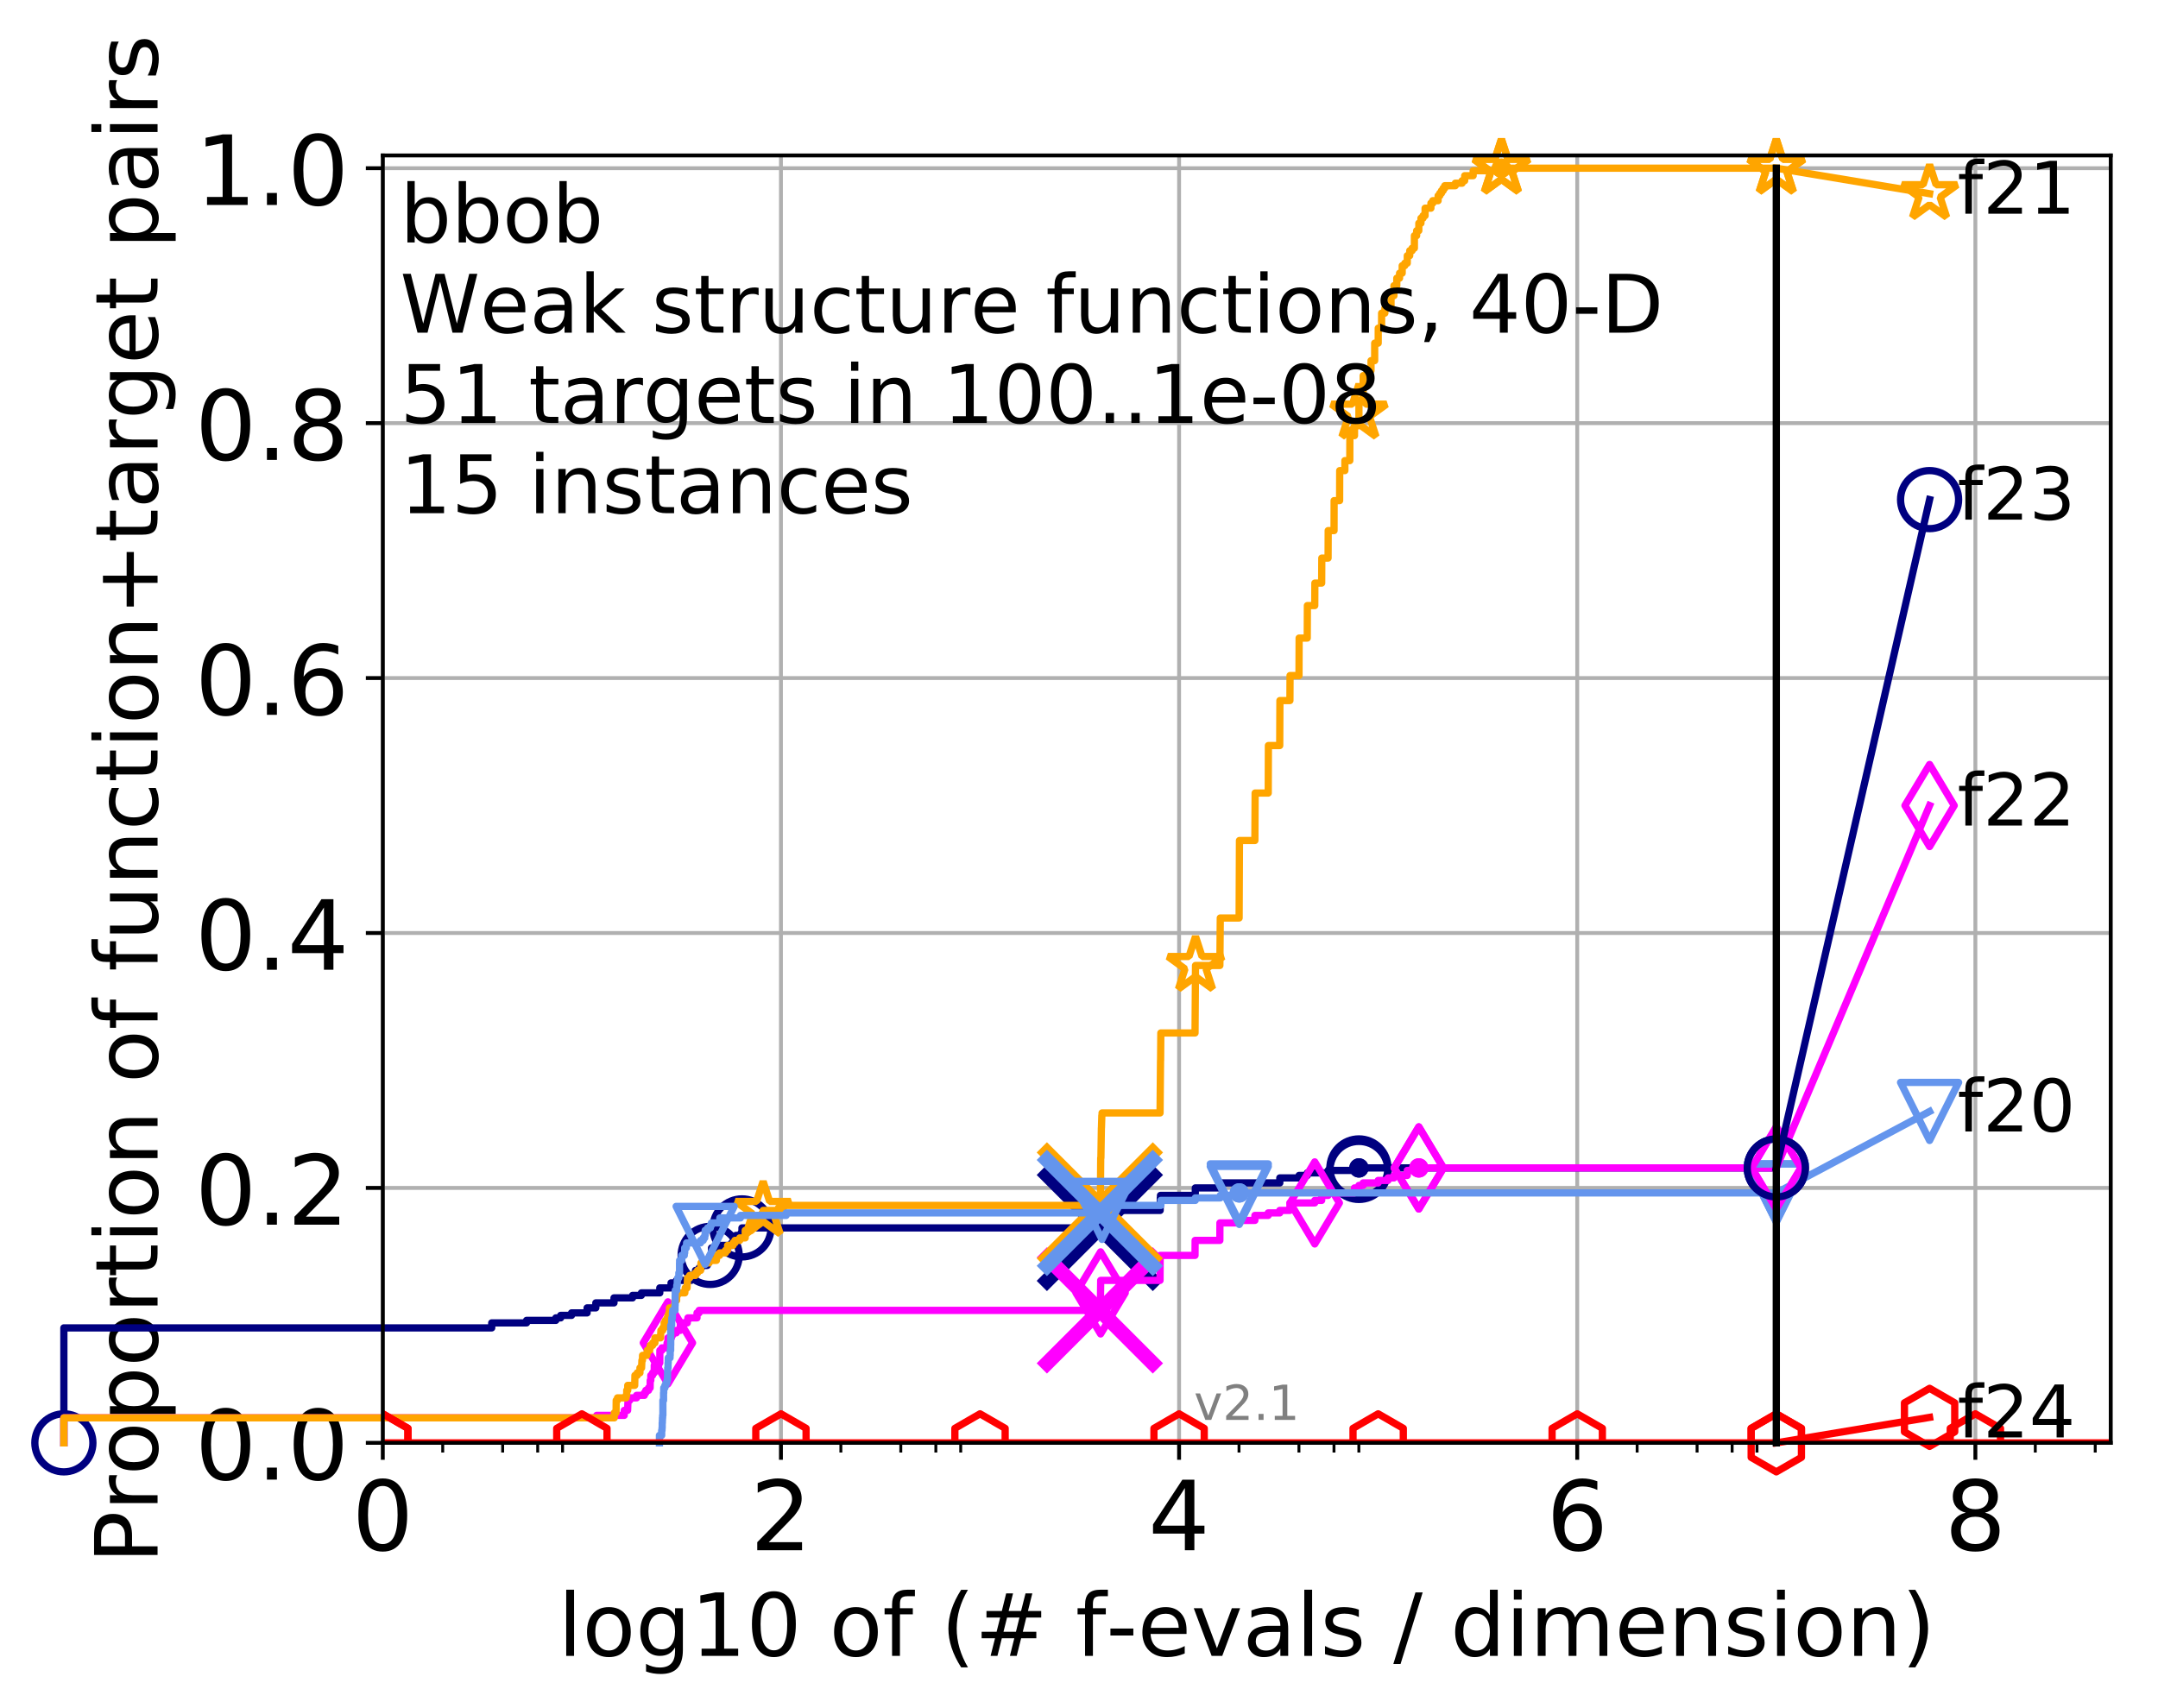 <?xml version="1.0" encoding="utf-8" standalone="no"?>
<!DOCTYPE svg PUBLIC "-//W3C//DTD SVG 1.1//EN"
  "http://www.w3.org/Graphics/SVG/1.1/DTD/svg11.dtd">
<!-- Created with matplotlib (http://matplotlib.org/) -->
<svg height="353pt" version="1.1" viewBox="0 0 446 353" width="446pt" xmlns="http://www.w3.org/2000/svg" xmlns:xlink="http://www.w3.org/1999/xlink">
 <defs>
  <style type="text/css">
*{stroke-linecap:butt;stroke-linejoin:round;}
  </style>
 </defs>
 <g id="figure_1">
  <g id="patch_1">
   <path d="M 0 353.222 
L 446.933 353.222 
L 446.933 0 
L 0 0 
z
" style="fill:#ffffff;"/>
  </g>
  <g id="axes_1">
   <g id="patch_2">
    <path d="M 79.113 298.245 
L 436.233 298.245 
L 436.233 32.133 
L 79.113 32.133 
z
" style="fill:#ffffff;"/>
   </g>
   <g id="matplotlib.axis_1">
    <g id="xtick_1">
     <g id="line2d_1">
      <path clip-path="url(#p2fb1591212)" d="M 79.113 298.245 
L 79.113 32.133 
" style="fill:none;stroke:#b0b0b0;stroke-linecap:square;stroke-width:0.8;"/>
     </g>
     <g id="line2d_2">
      <defs>
       <path d="M 0 0 
L 0 3.5 
" id="mabc89d9b6d" style="stroke:#000000;stroke-width:0.8;"/>
      </defs>
      <g>
       <use style="stroke:#000000;stroke-width:0.8;" x="79.113" xlink:href="#mabc89d9b6d" y="298.245"/>
      </g>
     </g>
     <g id="text_1">
      <!-- 0 -->
      <defs>
       <path d="M 31.781 66.406 
Q 24.172 66.406 20.328 58.906 
Q 16.5 51.422 16.5 36.375 
Q 16.5 21.391 20.328 13.891 
Q 24.172 6.391 31.781 6.391 
Q 39.453 6.391 43.281 13.891 
Q 47.125 21.391 47.125 36.375 
Q 47.125 51.422 43.281 58.906 
Q 39.453 66.406 31.781 66.406 
M 31.781 74.219 
Q 44.047 74.219 50.516 64.516 
Q 56.984 54.828 56.984 36.375 
Q 56.984 17.969 50.516 8.266 
Q 44.047 -1.422 31.781 -1.422 
Q 19.531 -1.422 13.062 8.266 
Q 6.594 17.969 6.594 36.375 
Q 6.594 54.828 13.062 64.516 
Q 19.531 74.219 31.781 74.219 
" id="DejaVuSans-30"/>
      </defs>
      <g transform="translate(72.751 320.442)scale(0.2 -0.2)">
       <use xlink:href="#DejaVuSans-30"/>
      </g>
     </g>
    </g>
    <g id="xtick_2">
     <g id="line2d_3">
      <path clip-path="url(#p2fb1591212)" d="M 161.399 298.245 
L 161.399 32.133 
" style="fill:none;stroke:#b0b0b0;stroke-linecap:square;stroke-width:0.8;"/>
     </g>
     <g id="line2d_4">
      <g>
       <use style="stroke:#000000;stroke-width:0.8;" x="161.399" xlink:href="#mabc89d9b6d" y="298.245"/>
      </g>
     </g>
     <g id="text_2">
      <!-- 2 -->
      <defs>
       <path d="M 19.188 8.297 
L 53.609 8.297 
L 53.609 0 
L 7.328 0 
L 7.328 8.297 
Q 12.938 14.109 22.625 23.891 
Q 32.328 33.688 34.812 36.531 
Q 39.547 41.844 41.422 45.531 
Q 43.312 49.219 43.312 52.781 
Q 43.312 58.594 39.234 62.25 
Q 35.156 65.922 28.609 65.922 
Q 23.969 65.922 18.812 64.312 
Q 13.672 62.703 7.812 59.422 
L 7.812 69.391 
Q 13.766 71.781 18.938 73 
Q 24.125 74.219 28.422 74.219 
Q 39.75 74.219 46.484 68.547 
Q 53.219 62.891 53.219 53.422 
Q 53.219 48.922 51.531 44.891 
Q 49.859 40.875 45.406 35.406 
Q 44.188 33.984 37.641 27.219 
Q 31.109 20.453 19.188 8.297 
" id="DejaVuSans-32"/>
      </defs>
      <g transform="translate(155.037 320.442)scale(0.2 -0.2)">
       <use xlink:href="#DejaVuSans-32"/>
      </g>
     </g>
    </g>
    <g id="xtick_3">
     <g id="line2d_5">
      <path clip-path="url(#p2fb1591212)" d="M 243.685 298.245 
L 243.685 32.133 
" style="fill:none;stroke:#b0b0b0;stroke-linecap:square;stroke-width:0.8;"/>
     </g>
     <g id="line2d_6">
      <g>
       <use style="stroke:#000000;stroke-width:0.8;" x="243.685" xlink:href="#mabc89d9b6d" y="298.245"/>
      </g>
     </g>
     <g id="text_3">
      <!-- 4 -->
      <defs>
       <path d="M 37.797 64.312 
L 12.891 25.391 
L 37.797 25.391 
z
M 35.203 72.906 
L 47.609 72.906 
L 47.609 25.391 
L 58.016 25.391 
L 58.016 17.188 
L 47.609 17.188 
L 47.609 0 
L 37.797 0 
L 37.797 17.188 
L 4.891 17.188 
L 4.891 26.703 
z
" id="DejaVuSans-34"/>
      </defs>
      <g transform="translate(237.322 320.442)scale(0.2 -0.2)">
       <use xlink:href="#DejaVuSans-34"/>
      </g>
     </g>
    </g>
    <g id="xtick_4">
     <g id="line2d_7">
      <path clip-path="url(#p2fb1591212)" d="M 325.97 298.245 
L 325.97 32.133 
" style="fill:none;stroke:#b0b0b0;stroke-linecap:square;stroke-width:0.8;"/>
     </g>
     <g id="line2d_8">
      <g>
       <use style="stroke:#000000;stroke-width:0.8;" x="325.97" xlink:href="#mabc89d9b6d" y="298.245"/>
      </g>
     </g>
     <g id="text_4">
      <!-- 6 -->
      <defs>
       <path d="M 33.016 40.375 
Q 26.375 40.375 22.484 35.828 
Q 18.609 31.297 18.609 23.391 
Q 18.609 15.531 22.484 10.953 
Q 26.375 6.391 33.016 6.391 
Q 39.656 6.391 43.531 10.953 
Q 47.406 15.531 47.406 23.391 
Q 47.406 31.297 43.531 35.828 
Q 39.656 40.375 33.016 40.375 
M 52.594 71.297 
L 52.594 62.312 
Q 48.875 64.062 45.094 64.984 
Q 41.312 65.922 37.594 65.922 
Q 27.828 65.922 22.672 59.328 
Q 17.531 52.734 16.797 39.406 
Q 19.672 43.656 24.016 45.922 
Q 28.375 48.188 33.594 48.188 
Q 44.578 48.188 50.953 41.516 
Q 57.328 34.859 57.328 23.391 
Q 57.328 12.156 50.688 5.359 
Q 44.047 -1.422 33.016 -1.422 
Q 20.359 -1.422 13.672 8.266 
Q 6.984 17.969 6.984 36.375 
Q 6.984 53.656 15.188 63.938 
Q 23.391 74.219 37.203 74.219 
Q 40.922 74.219 44.703 73.484 
Q 48.484 72.75 52.594 71.297 
" id="DejaVuSans-36"/>
      </defs>
      <g transform="translate(319.608 320.442)scale(0.2 -0.2)">
       <use xlink:href="#DejaVuSans-36"/>
      </g>
     </g>
    </g>
    <g id="xtick_5">
     <g id="line2d_9">
      <path clip-path="url(#p2fb1591212)" d="M 408.256 298.245 
L 408.256 32.133 
" style="fill:none;stroke:#b0b0b0;stroke-linecap:square;stroke-width:0.8;"/>
     </g>
     <g id="line2d_10">
      <g>
       <use style="stroke:#000000;stroke-width:0.8;" x="408.256" xlink:href="#mabc89d9b6d" y="298.245"/>
      </g>
     </g>
     <g id="text_5">
      <!-- 8 -->
      <defs>
       <path d="M 31.781 34.625 
Q 24.75 34.625 20.719 30.859 
Q 16.703 27.094 16.703 20.516 
Q 16.703 13.922 20.719 10.156 
Q 24.75 6.391 31.781 6.391 
Q 38.812 6.391 42.859 10.172 
Q 46.922 13.969 46.922 20.516 
Q 46.922 27.094 42.891 30.859 
Q 38.875 34.625 31.781 34.625 
M 21.922 38.812 
Q 15.578 40.375 12.031 44.719 
Q 8.5 49.078 8.5 55.328 
Q 8.5 64.062 14.719 69.141 
Q 20.953 74.219 31.781 74.219 
Q 42.672 74.219 48.875 69.141 
Q 55.078 64.062 55.078 55.328 
Q 55.078 49.078 51.531 44.719 
Q 48 40.375 41.703 38.812 
Q 48.828 37.156 52.797 32.312 
Q 56.781 27.484 56.781 20.516 
Q 56.781 9.906 50.312 4.234 
Q 43.844 -1.422 31.781 -1.422 
Q 19.734 -1.422 13.25 4.234 
Q 6.781 9.906 6.781 20.516 
Q 6.781 27.484 10.781 32.312 
Q 14.797 37.156 21.922 38.812 
M 18.312 54.391 
Q 18.312 48.734 21.844 45.562 
Q 25.391 42.391 31.781 42.391 
Q 38.141 42.391 41.719 45.562 
Q 45.312 48.734 45.312 54.391 
Q 45.312 60.062 41.719 63.234 
Q 38.141 66.406 31.781 66.406 
Q 25.391 66.406 21.844 63.234 
Q 18.312 60.062 18.312 54.391 
" id="DejaVuSans-38"/>
      </defs>
      <g transform="translate(401.894 320.442)scale(0.2 -0.2)">
       <use xlink:href="#DejaVuSans-38"/>
      </g>
     </g>
    </g>
    <g id="xtick_6">
     <g id="line2d_11">
      <defs>
       <path d="M 0 0 
L 0 2 
" id="meec5d24121" style="stroke:#000000;stroke-width:0.6;"/>
      </defs>
      <g>
       <use style="stroke:#000000;stroke-width:0.6;" x="91.499" xlink:href="#meec5d24121" y="298.245"/>
      </g>
     </g>
    </g>
    <g id="xtick_7">
     <g id="line2d_12">
      <g>
       <use style="stroke:#000000;stroke-width:0.6;" x="103.884" xlink:href="#meec5d24121" y="298.245"/>
      </g>
     </g>
    </g>
    <g id="xtick_8">
     <g id="line2d_13">
      <g>
       <use style="stroke:#000000;stroke-width:0.6;" x="111.129" xlink:href="#meec5d24121" y="298.245"/>
      </g>
     </g>
    </g>
    <g id="xtick_9">
     <g id="line2d_14">
      <g>
       <use style="stroke:#000000;stroke-width:0.6;" x="116.269" xlink:href="#meec5d24121" y="298.245"/>
      </g>
     </g>
    </g>
    <g id="xtick_10">
     <g id="line2d_15">
      <g>
       <use style="stroke:#000000;stroke-width:0.6;" x="173.784" xlink:href="#meec5d24121" y="298.245"/>
      </g>
     </g>
    </g>
    <g id="xtick_11">
     <g id="line2d_16">
      <g>
       <use style="stroke:#000000;stroke-width:0.6;" x="186.17" xlink:href="#meec5d24121" y="298.245"/>
      </g>
     </g>
    </g>
    <g id="xtick_12">
     <g id="line2d_17">
      <g>
       <use style="stroke:#000000;stroke-width:0.6;" x="193.414" xlink:href="#meec5d24121" y="298.245"/>
      </g>
     </g>
    </g>
    <g id="xtick_13">
     <g id="line2d_18">
      <g>
       <use style="stroke:#000000;stroke-width:0.6;" x="198.555" xlink:href="#meec5d24121" y="298.245"/>
      </g>
     </g>
    </g>
    <g id="xtick_14">
     <g id="line2d_19">
      <g>
       <use style="stroke:#000000;stroke-width:0.6;" x="256.07" xlink:href="#meec5d24121" y="298.245"/>
      </g>
     </g>
    </g>
    <g id="xtick_15">
     <g id="line2d_20">
      <g>
       <use style="stroke:#000000;stroke-width:0.6;" x="268.455" xlink:href="#meec5d24121" y="298.245"/>
      </g>
     </g>
    </g>
    <g id="xtick_16">
     <g id="line2d_21">
      <g>
       <use style="stroke:#000000;stroke-width:0.6;" x="275.7" xlink:href="#meec5d24121" y="298.245"/>
      </g>
     </g>
    </g>
    <g id="xtick_17">
     <g id="line2d_22">
      <g>
       <use style="stroke:#000000;stroke-width:0.6;" x="280.84" xlink:href="#meec5d24121" y="298.245"/>
      </g>
     </g>
    </g>
    <g id="xtick_18">
     <g id="line2d_23">
      <g>
       <use style="stroke:#000000;stroke-width:0.6;" x="338.356" xlink:href="#meec5d24121" y="298.245"/>
      </g>
     </g>
    </g>
    <g id="xtick_19">
     <g id="line2d_24">
      <g>
       <use style="stroke:#000000;stroke-width:0.6;" x="350.741" xlink:href="#meec5d24121" y="298.245"/>
      </g>
     </g>
    </g>
    <g id="xtick_20">
     <g id="line2d_25">
      <g>
       <use style="stroke:#000000;stroke-width:0.6;" x="357.986" xlink:href="#meec5d24121" y="298.245"/>
      </g>
     </g>
    </g>
    <g id="xtick_21">
     <g id="line2d_26">
      <g>
       <use style="stroke:#000000;stroke-width:0.6;" x="363.126" xlink:href="#meec5d24121" y="298.245"/>
      </g>
     </g>
    </g>
    <g id="xtick_22">
     <g id="line2d_27">
      <g>
       <use style="stroke:#000000;stroke-width:0.6;" x="420.641" xlink:href="#meec5d24121" y="298.245"/>
      </g>
     </g>
    </g>
    <g id="xtick_23">
     <g id="line2d_28">
      <g>
       <use style="stroke:#000000;stroke-width:0.6;" x="433.027" xlink:href="#meec5d24121" y="298.245"/>
      </g>
     </g>
    </g>
    <g id="text_6">
     <!-- log10 of (# f-evals / dimension) -->
     <defs>
      <path d="M 9.422 75.984 
L 18.406 75.984 
L 18.406 0 
L 9.422 0 
z
" id="DejaVuSans-6c"/>
      <path d="M 30.609 48.391 
Q 23.391 48.391 19.188 42.75 
Q 14.984 37.109 14.984 27.297 
Q 14.984 17.484 19.156 11.844 
Q 23.344 6.203 30.609 6.203 
Q 37.797 6.203 41.984 11.859 
Q 46.188 17.531 46.188 27.297 
Q 46.188 37.016 41.984 42.703 
Q 37.797 48.391 30.609 48.391 
M 30.609 56 
Q 42.328 56 49.016 48.375 
Q 55.719 40.766 55.719 27.297 
Q 55.719 13.875 49.016 6.219 
Q 42.328 -1.422 30.609 -1.422 
Q 18.844 -1.422 12.172 6.219 
Q 5.516 13.875 5.516 27.297 
Q 5.516 40.766 12.172 48.375 
Q 18.844 56 30.609 56 
" id="DejaVuSans-6f"/>
      <path d="M 45.406 27.984 
Q 45.406 37.75 41.375 43.109 
Q 37.359 48.484 30.078 48.484 
Q 22.859 48.484 18.828 43.109 
Q 14.797 37.75 14.797 27.984 
Q 14.797 18.266 18.828 12.891 
Q 22.859 7.516 30.078 7.516 
Q 37.359 7.516 41.375 12.891 
Q 45.406 18.266 45.406 27.984 
M 54.391 6.781 
Q 54.391 -7.172 48.188 -13.984 
Q 42 -20.797 29.203 -20.797 
Q 24.469 -20.797 20.266 -20.094 
Q 16.062 -19.391 12.109 -17.922 
L 12.109 -9.188 
Q 16.062 -11.328 19.922 -12.344 
Q 23.781 -13.375 27.781 -13.375 
Q 36.625 -13.375 41.016 -8.766 
Q 45.406 -4.156 45.406 5.172 
L 45.406 9.625 
Q 42.625 4.781 38.281 2.391 
Q 33.938 0 27.875 0 
Q 17.828 0 11.672 7.656 
Q 5.516 15.328 5.516 27.984 
Q 5.516 40.672 11.672 48.328 
Q 17.828 56 27.875 56 
Q 33.938 56 38.281 53.609 
Q 42.625 51.219 45.406 46.391 
L 45.406 54.688 
L 54.391 54.688 
z
" id="DejaVuSans-67"/>
      <path d="M 12.406 8.297 
L 28.516 8.297 
L 28.516 63.922 
L 10.984 60.406 
L 10.984 69.391 
L 28.422 72.906 
L 38.281 72.906 
L 38.281 8.297 
L 54.391 8.297 
L 54.391 0 
L 12.406 0 
z
" id="DejaVuSans-31"/>
      <path id="DejaVuSans-20"/>
      <path d="M 37.109 75.984 
L 37.109 68.5 
L 28.516 68.5 
Q 23.688 68.5 21.797 66.547 
Q 19.922 64.594 19.922 59.516 
L 19.922 54.688 
L 34.719 54.688 
L 34.719 47.703 
L 19.922 47.703 
L 19.922 0 
L 10.891 0 
L 10.891 47.703 
L 2.297 47.703 
L 2.297 54.688 
L 10.891 54.688 
L 10.891 58.5 
Q 10.891 67.625 15.141 71.797 
Q 19.391 75.984 28.609 75.984 
z
" id="DejaVuSans-66"/>
      <path d="M 31 75.875 
Q 24.469 64.656 21.281 53.656 
Q 18.109 42.672 18.109 31.391 
Q 18.109 20.125 21.312 9.062 
Q 24.516 -2 31 -13.188 
L 23.188 -13.188 
Q 15.875 -1.703 12.234 9.375 
Q 8.594 20.453 8.594 31.391 
Q 8.594 42.281 12.203 53.312 
Q 15.828 64.359 23.188 75.875 
z
" id="DejaVuSans-28"/>
      <path d="M 51.125 44 
L 36.922 44 
L 32.812 27.688 
L 47.125 27.688 
z
M 43.797 71.781 
L 38.719 51.516 
L 52.984 51.516 
L 58.109 71.781 
L 65.922 71.781 
L 60.891 51.516 
L 76.125 51.516 
L 76.125 44 
L 58.984 44 
L 54.984 27.688 
L 70.516 27.688 
L 70.516 20.219 
L 53.078 20.219 
L 48 0 
L 40.188 0 
L 45.219 20.219 
L 30.906 20.219 
L 25.875 0 
L 18.016 0 
L 23.094 20.219 
L 7.719 20.219 
L 7.719 27.688 
L 24.906 27.688 
L 29 44 
L 13.281 44 
L 13.281 51.516 
L 30.906 51.516 
L 35.891 71.781 
z
" id="DejaVuSans-23"/>
      <path d="M 4.891 31.391 
L 31.203 31.391 
L 31.203 23.391 
L 4.891 23.391 
z
" id="DejaVuSans-2d"/>
      <path d="M 56.203 29.594 
L 56.203 25.203 
L 14.891 25.203 
Q 15.484 15.922 20.484 11.062 
Q 25.484 6.203 34.422 6.203 
Q 39.594 6.203 44.453 7.469 
Q 49.312 8.734 54.109 11.281 
L 54.109 2.781 
Q 49.266 0.734 44.188 -0.344 
Q 39.109 -1.422 33.891 -1.422 
Q 20.797 -1.422 13.156 6.188 
Q 5.516 13.812 5.516 26.812 
Q 5.516 40.234 12.766 48.109 
Q 20.016 56 32.328 56 
Q 43.359 56 49.781 48.891 
Q 56.203 41.797 56.203 29.594 
M 47.219 32.234 
Q 47.125 39.594 43.094 43.984 
Q 39.062 48.391 32.422 48.391 
Q 24.906 48.391 20.391 44.141 
Q 15.875 39.891 15.188 32.172 
z
" id="DejaVuSans-65"/>
      <path d="M 2.984 54.688 
L 12.5 54.688 
L 29.594 8.797 
L 46.688 54.688 
L 56.203 54.688 
L 35.688 0 
L 23.484 0 
z
" id="DejaVuSans-76"/>
      <path d="M 34.281 27.484 
Q 23.391 27.484 19.188 25 
Q 14.984 22.516 14.984 16.5 
Q 14.984 11.719 18.141 8.906 
Q 21.297 6.109 26.703 6.109 
Q 34.188 6.109 38.703 11.406 
Q 43.219 16.703 43.219 25.484 
L 43.219 27.484 
z
M 52.203 31.203 
L 52.203 0 
L 43.219 0 
L 43.219 8.297 
Q 40.141 3.328 35.547 0.953 
Q 30.953 -1.422 24.312 -1.422 
Q 15.922 -1.422 10.953 3.297 
Q 6 8.016 6 15.922 
Q 6 25.141 12.172 29.828 
Q 18.359 34.516 30.609 34.516 
L 43.219 34.516 
L 43.219 35.406 
Q 43.219 41.609 39.141 45 
Q 35.062 48.391 27.688 48.391 
Q 23 48.391 18.547 47.266 
Q 14.109 46.141 10.016 43.891 
L 10.016 52.203 
Q 14.938 54.109 19.578 55.047 
Q 24.219 56 28.609 56 
Q 40.484 56 46.344 49.844 
Q 52.203 43.703 52.203 31.203 
" id="DejaVuSans-61"/>
      <path d="M 44.281 53.078 
L 44.281 44.578 
Q 40.484 46.531 36.375 47.5 
Q 32.281 48.484 27.875 48.484 
Q 21.188 48.484 17.844 46.438 
Q 14.5 44.391 14.5 40.281 
Q 14.5 37.156 16.891 35.375 
Q 19.281 33.594 26.516 31.984 
L 29.594 31.297 
Q 39.156 29.25 43.188 25.516 
Q 47.219 21.781 47.219 15.094 
Q 47.219 7.469 41.188 3.016 
Q 35.156 -1.422 24.609 -1.422 
Q 20.219 -1.422 15.453 -0.562 
Q 10.688 0.297 5.422 2 
L 5.422 11.281 
Q 10.406 8.688 15.234 7.391 
Q 20.062 6.109 24.812 6.109 
Q 31.156 6.109 34.562 8.281 
Q 37.984 10.453 37.984 14.406 
Q 37.984 18.062 35.516 20.016 
Q 33.062 21.969 24.703 23.781 
L 21.578 24.516 
Q 13.234 26.266 9.516 29.906 
Q 5.812 33.547 5.812 39.891 
Q 5.812 47.609 11.281 51.797 
Q 16.75 56 26.812 56 
Q 31.781 56 36.172 55.266 
Q 40.578 54.547 44.281 53.078 
" id="DejaVuSans-73"/>
      <path d="M 25.391 72.906 
L 33.688 72.906 
L 8.297 -9.281 
L 0 -9.281 
z
" id="DejaVuSans-2f"/>
      <path d="M 45.406 46.391 
L 45.406 75.984 
L 54.391 75.984 
L 54.391 0 
L 45.406 0 
L 45.406 8.203 
Q 42.578 3.328 38.25 0.953 
Q 33.938 -1.422 27.875 -1.422 
Q 17.969 -1.422 11.734 6.484 
Q 5.516 14.406 5.516 27.297 
Q 5.516 40.188 11.734 48.094 
Q 17.969 56 27.875 56 
Q 33.938 56 38.25 53.625 
Q 42.578 51.266 45.406 46.391 
M 14.797 27.297 
Q 14.797 17.391 18.875 11.75 
Q 22.953 6.109 30.078 6.109 
Q 37.203 6.109 41.297 11.75 
Q 45.406 17.391 45.406 27.297 
Q 45.406 37.203 41.297 42.844 
Q 37.203 48.484 30.078 48.484 
Q 22.953 48.484 18.875 42.844 
Q 14.797 37.203 14.797 27.297 
" id="DejaVuSans-64"/>
      <path d="M 9.422 54.688 
L 18.406 54.688 
L 18.406 0 
L 9.422 0 
z
M 9.422 75.984 
L 18.406 75.984 
L 18.406 64.594 
L 9.422 64.594 
z
" id="DejaVuSans-69"/>
      <path d="M 52 44.188 
Q 55.375 50.25 60.062 53.125 
Q 64.75 56 71.094 56 
Q 79.641 56 84.281 50.016 
Q 88.922 44.047 88.922 33.016 
L 88.922 0 
L 79.891 0 
L 79.891 32.719 
Q 79.891 40.578 77.094 44.375 
Q 74.312 48.188 68.609 48.188 
Q 61.625 48.188 57.562 43.547 
Q 53.516 38.922 53.516 30.906 
L 53.516 0 
L 44.484 0 
L 44.484 32.719 
Q 44.484 40.625 41.703 44.406 
Q 38.922 48.188 33.109 48.188 
Q 26.219 48.188 22.156 43.531 
Q 18.109 38.875 18.109 30.906 
L 18.109 0 
L 9.078 0 
L 9.078 54.688 
L 18.109 54.688 
L 18.109 46.188 
Q 21.188 51.219 25.484 53.609 
Q 29.781 56 35.688 56 
Q 41.656 56 45.828 52.969 
Q 50 49.953 52 44.188 
" id="DejaVuSans-6d"/>
      <path d="M 54.891 33.016 
L 54.891 0 
L 45.906 0 
L 45.906 32.719 
Q 45.906 40.484 42.875 44.328 
Q 39.844 48.188 33.797 48.188 
Q 26.516 48.188 22.312 43.547 
Q 18.109 38.922 18.109 30.906 
L 18.109 0 
L 9.078 0 
L 9.078 54.688 
L 18.109 54.688 
L 18.109 46.188 
Q 21.344 51.125 25.703 53.562 
Q 30.078 56 35.797 56 
Q 45.219 56 50.047 50.172 
Q 54.891 44.344 54.891 33.016 
" id="DejaVuSans-6e"/>
      <path d="M 8.016 75.875 
L 15.828 75.875 
Q 23.141 64.359 26.781 53.312 
Q 30.422 42.281 30.422 31.391 
Q 30.422 20.453 26.781 9.375 
Q 23.141 -1.703 15.828 -13.188 
L 8.016 -13.188 
Q 14.5 -2 17.703 9.062 
Q 20.906 20.125 20.906 31.391 
Q 20.906 42.672 17.703 53.656 
Q 14.5 64.656 8.016 75.875 
" id="DejaVuSans-29"/>
     </defs>
     <g transform="translate(115.328 342.279)scale(0.18 -0.18)">
      <use xlink:href="#DejaVuSans-6c"/>
      <use x="27.783" xlink:href="#DejaVuSans-6f"/>
      <use x="88.965" xlink:href="#DejaVuSans-67"/>
      <use x="152.441" xlink:href="#DejaVuSans-31"/>
      <use x="216.064" xlink:href="#DejaVuSans-30"/>
      <use x="279.688" xlink:href="#DejaVuSans-20"/>
      <use x="311.475" xlink:href="#DejaVuSans-6f"/>
      <use x="372.656" xlink:href="#DejaVuSans-66"/>
      <use x="407.861" xlink:href="#DejaVuSans-20"/>
      <use x="439.648" xlink:href="#DejaVuSans-28"/>
      <use x="478.662" xlink:href="#DejaVuSans-23"/>
      <use x="562.451" xlink:href="#DejaVuSans-20"/>
      <use x="594.238" xlink:href="#DejaVuSans-66"/>
      <use x="629.365" xlink:href="#DejaVuSans-2d"/>
      <use x="665.449" xlink:href="#DejaVuSans-65"/>
      <use x="726.973" xlink:href="#DejaVuSans-76"/>
      <use x="786.152" xlink:href="#DejaVuSans-61"/>
      <use x="847.432" xlink:href="#DejaVuSans-6c"/>
      <use x="875.215" xlink:href="#DejaVuSans-73"/>
      <use x="927.314" xlink:href="#DejaVuSans-20"/>
      <use x="959.102" xlink:href="#DejaVuSans-2f"/>
      <use x="992.793" xlink:href="#DejaVuSans-20"/>
      <use x="1024.58" xlink:href="#DejaVuSans-64"/>
      <use x="1088.057" xlink:href="#DejaVuSans-69"/>
      <use x="1115.84" xlink:href="#DejaVuSans-6d"/>
      <use x="1213.252" xlink:href="#DejaVuSans-65"/>
      <use x="1274.775" xlink:href="#DejaVuSans-6e"/>
      <use x="1338.154" xlink:href="#DejaVuSans-73"/>
      <use x="1390.254" xlink:href="#DejaVuSans-69"/>
      <use x="1418.037" xlink:href="#DejaVuSans-6f"/>
      <use x="1479.219" xlink:href="#DejaVuSans-6e"/>
      <use x="1542.598" xlink:href="#DejaVuSans-29"/>
     </g>
    </g>
   </g>
   <g id="matplotlib.axis_2">
    <g id="ytick_1">
     <g id="line2d_29">
      <path clip-path="url(#p2fb1591212)" d="M 79.113 298.245 
L 436.233 298.245 
" style="fill:none;stroke:#b0b0b0;stroke-linecap:square;stroke-width:0.8;"/>
     </g>
     <g id="line2d_30">
      <defs>
       <path d="M 0 0 
L -3.5 0 
" id="m281e9846e0" style="stroke:#000000;stroke-width:0.8;"/>
      </defs>
      <g>
       <use style="stroke:#000000;stroke-width:0.8;" x="79.113" xlink:href="#m281e9846e0" y="298.245"/>
      </g>
     </g>
     <g id="text_7">
      <!-- 0.0 -->
      <defs>
       <path d="M 10.688 12.406 
L 21 12.406 
L 21 0 
L 10.688 0 
z
" id="DejaVuSans-2e"/>
      </defs>
      <g transform="translate(40.307 305.844)scale(0.2 -0.2)">
       <use xlink:href="#DejaVuSans-30"/>
       <use x="63.623" xlink:href="#DejaVuSans-2e"/>
       <use x="95.41" xlink:href="#DejaVuSans-30"/>
      </g>
     </g>
    </g>
    <g id="ytick_2">
     <g id="line2d_31">
      <path clip-path="url(#p2fb1591212)" d="M 79.113 245.55 
L 436.233 245.55 
" style="fill:none;stroke:#b0b0b0;stroke-linecap:square;stroke-width:0.8;"/>
     </g>
     <g id="line2d_32">
      <g>
       <use style="stroke:#000000;stroke-width:0.8;" x="79.113" xlink:href="#m281e9846e0" y="245.55"/>
      </g>
     </g>
     <g id="text_8">
      <!-- 0.2 -->
      <g transform="translate(40.307 253.148)scale(0.2 -0.2)">
       <use xlink:href="#DejaVuSans-30"/>
       <use x="63.623" xlink:href="#DejaVuSans-2e"/>
       <use x="95.41" xlink:href="#DejaVuSans-32"/>
      </g>
     </g>
    </g>
    <g id="ytick_3">
     <g id="line2d_33">
      <path clip-path="url(#p2fb1591212)" d="M 79.113 192.854 
L 436.233 192.854 
" style="fill:none;stroke:#b0b0b0;stroke-linecap:square;stroke-width:0.8;"/>
     </g>
     <g id="line2d_34">
      <g>
       <use style="stroke:#000000;stroke-width:0.8;" x="79.113" xlink:href="#m281e9846e0" y="192.854"/>
      </g>
     </g>
     <g id="text_9">
      <!-- 0.4 -->
      <g transform="translate(40.307 200.453)scale(0.2 -0.2)">
       <use xlink:href="#DejaVuSans-30"/>
       <use x="63.623" xlink:href="#DejaVuSans-2e"/>
       <use x="95.41" xlink:href="#DejaVuSans-34"/>
      </g>
     </g>
    </g>
    <g id="ytick_4">
     <g id="line2d_35">
      <path clip-path="url(#p2fb1591212)" d="M 79.113 140.159 
L 436.233 140.159 
" style="fill:none;stroke:#b0b0b0;stroke-linecap:square;stroke-width:0.8;"/>
     </g>
     <g id="line2d_36">
      <g>
       <use style="stroke:#000000;stroke-width:0.8;" x="79.113" xlink:href="#m281e9846e0" y="140.159"/>
      </g>
     </g>
     <g id="text_10">
      <!-- 0.6 -->
      <g transform="translate(40.307 147.757)scale(0.2 -0.2)">
       <use xlink:href="#DejaVuSans-30"/>
       <use x="63.623" xlink:href="#DejaVuSans-2e"/>
       <use x="95.41" xlink:href="#DejaVuSans-36"/>
      </g>
     </g>
    </g>
    <g id="ytick_5">
     <g id="line2d_37">
      <path clip-path="url(#p2fb1591212)" d="M 79.113 87.464 
L 436.233 87.464 
" style="fill:none;stroke:#b0b0b0;stroke-linecap:square;stroke-width:0.8;"/>
     </g>
     <g id="line2d_38">
      <g>
       <use style="stroke:#000000;stroke-width:0.8;" x="79.113" xlink:href="#m281e9846e0" y="87.464"/>
      </g>
     </g>
     <g id="text_11">
      <!-- 0.8 -->
      <g transform="translate(40.307 95.062)scale(0.2 -0.2)">
       <use xlink:href="#DejaVuSans-30"/>
       <use x="63.623" xlink:href="#DejaVuSans-2e"/>
       <use x="95.41" xlink:href="#DejaVuSans-38"/>
      </g>
     </g>
    </g>
    <g id="ytick_6">
     <g id="line2d_39">
      <path clip-path="url(#p2fb1591212)" d="M 79.113 34.768 
L 436.233 34.768 
" style="fill:none;stroke:#b0b0b0;stroke-linecap:square;stroke-width:0.8;"/>
     </g>
     <g id="line2d_40">
      <g>
       <use style="stroke:#000000;stroke-width:0.8;" x="79.113" xlink:href="#m281e9846e0" y="34.768"/>
      </g>
     </g>
     <g id="text_12">
      <!-- 1.0 -->
      <g transform="translate(40.307 42.367)scale(0.2 -0.2)">
       <use xlink:href="#DejaVuSans-31"/>
       <use x="63.623" xlink:href="#DejaVuSans-2e"/>
       <use x="95.41" xlink:href="#DejaVuSans-30"/>
      </g>
     </g>
    </g>
    <g id="text_13">
     <!-- Proportion of function+target pairs -->
     <defs>
      <path d="M 19.672 64.797 
L 19.672 37.406 
L 32.078 37.406 
Q 38.969 37.406 42.719 40.969 
Q 46.484 44.531 46.484 51.125 
Q 46.484 57.672 42.719 61.234 
Q 38.969 64.797 32.078 64.797 
z
M 9.812 72.906 
L 32.078 72.906 
Q 44.344 72.906 50.609 67.359 
Q 56.891 61.812 56.891 51.125 
Q 56.891 40.328 50.609 34.812 
Q 44.344 29.297 32.078 29.297 
L 19.672 29.297 
L 19.672 0 
L 9.812 0 
z
" id="DejaVuSans-50"/>
      <path d="M 41.109 46.297 
Q 39.594 47.172 37.812 47.578 
Q 36.031 48 33.891 48 
Q 26.266 48 22.188 43.047 
Q 18.109 38.094 18.109 28.812 
L 18.109 0 
L 9.078 0 
L 9.078 54.688 
L 18.109 54.688 
L 18.109 46.188 
Q 20.953 51.172 25.484 53.578 
Q 30.031 56 36.531 56 
Q 37.453 56 38.578 55.875 
Q 39.703 55.766 41.062 55.516 
z
" id="DejaVuSans-72"/>
      <path d="M 18.109 8.203 
L 18.109 -20.797 
L 9.078 -20.797 
L 9.078 54.688 
L 18.109 54.688 
L 18.109 46.391 
Q 20.953 51.266 25.266 53.625 
Q 29.594 56 35.594 56 
Q 45.562 56 51.781 48.094 
Q 58.016 40.188 58.016 27.297 
Q 58.016 14.406 51.781 6.484 
Q 45.562 -1.422 35.594 -1.422 
Q 29.594 -1.422 25.266 0.953 
Q 20.953 3.328 18.109 8.203 
M 48.688 27.297 
Q 48.688 37.203 44.609 42.844 
Q 40.531 48.484 33.406 48.484 
Q 26.266 48.484 22.188 42.844 
Q 18.109 37.203 18.109 27.297 
Q 18.109 17.391 22.188 11.75 
Q 26.266 6.109 33.406 6.109 
Q 40.531 6.109 44.609 11.75 
Q 48.688 17.391 48.688 27.297 
" id="DejaVuSans-70"/>
      <path d="M 18.312 70.219 
L 18.312 54.688 
L 36.812 54.688 
L 36.812 47.703 
L 18.312 47.703 
L 18.312 18.016 
Q 18.312 11.328 20.141 9.422 
Q 21.969 7.516 27.594 7.516 
L 36.812 7.516 
L 36.812 0 
L 27.594 0 
Q 17.188 0 13.234 3.875 
Q 9.281 7.766 9.281 18.016 
L 9.281 47.703 
L 2.688 47.703 
L 2.688 54.688 
L 9.281 54.688 
L 9.281 70.219 
z
" id="DejaVuSans-74"/>
      <path d="M 8.5 21.578 
L 8.5 54.688 
L 17.484 54.688 
L 17.484 21.922 
Q 17.484 14.156 20.5 10.266 
Q 23.531 6.391 29.594 6.391 
Q 36.859 6.391 41.078 11.031 
Q 45.312 15.672 45.312 23.688 
L 45.312 54.688 
L 54.297 54.688 
L 54.297 0 
L 45.312 0 
L 45.312 8.406 
Q 42.047 3.422 37.719 1 
Q 33.406 -1.422 27.688 -1.422 
Q 18.266 -1.422 13.375 4.438 
Q 8.5 10.297 8.5 21.578 
M 31.109 56 
z
" id="DejaVuSans-75"/>
      <path d="M 48.781 52.594 
L 48.781 44.188 
Q 44.969 46.297 41.141 47.344 
Q 37.312 48.391 33.406 48.391 
Q 24.656 48.391 19.812 42.844 
Q 14.984 37.312 14.984 27.297 
Q 14.984 17.281 19.812 11.734 
Q 24.656 6.203 33.406 6.203 
Q 37.312 6.203 41.141 7.25 
Q 44.969 8.297 48.781 10.406 
L 48.781 2.094 
Q 45.016 0.344 40.984 -0.531 
Q 36.969 -1.422 32.422 -1.422 
Q 20.062 -1.422 12.781 6.344 
Q 5.516 14.109 5.516 27.297 
Q 5.516 40.672 12.859 48.328 
Q 20.219 56 33.016 56 
Q 37.156 56 41.109 55.141 
Q 45.062 54.297 48.781 52.594 
" id="DejaVuSans-63"/>
      <path d="M 46 62.703 
L 46 35.5 
L 73.188 35.5 
L 73.188 27.203 
L 46 27.203 
L 46 0 
L 37.797 0 
L 37.797 27.203 
L 10.594 27.203 
L 10.594 35.5 
L 37.797 35.5 
L 37.797 62.703 
z
" id="DejaVuSans-2b"/>
     </defs>
     <g transform="translate(32.564 323.179)rotate(-90)scale(0.18 -0.18)">
      <use xlink:href="#DejaVuSans-50"/>
      <use x="60.287" xlink:href="#DejaVuSans-72"/>
      <use x="101.369" xlink:href="#DejaVuSans-6f"/>
      <use x="162.551" xlink:href="#DejaVuSans-70"/>
      <use x="226.027" xlink:href="#DejaVuSans-6f"/>
      <use x="287.209" xlink:href="#DejaVuSans-72"/>
      <use x="328.322" xlink:href="#DejaVuSans-74"/>
      <use x="367.531" xlink:href="#DejaVuSans-69"/>
      <use x="395.314" xlink:href="#DejaVuSans-6f"/>
      <use x="456.496" xlink:href="#DejaVuSans-6e"/>
      <use x="519.875" xlink:href="#DejaVuSans-20"/>
      <use x="551.662" xlink:href="#DejaVuSans-6f"/>
      <use x="612.844" xlink:href="#DejaVuSans-66"/>
      <use x="648.049" xlink:href="#DejaVuSans-20"/>
      <use x="679.836" xlink:href="#DejaVuSans-66"/>
      <use x="715.041" xlink:href="#DejaVuSans-75"/>
      <use x="778.42" xlink:href="#DejaVuSans-6e"/>
      <use x="841.799" xlink:href="#DejaVuSans-63"/>
      <use x="896.779" xlink:href="#DejaVuSans-74"/>
      <use x="935.988" xlink:href="#DejaVuSans-69"/>
      <use x="963.771" xlink:href="#DejaVuSans-6f"/>
      <use x="1024.953" xlink:href="#DejaVuSans-6e"/>
      <use x="1088.332" xlink:href="#DejaVuSans-2b"/>
      <use x="1172.121" xlink:href="#DejaVuSans-74"/>
      <use x="1211.33" xlink:href="#DejaVuSans-61"/>
      <use x="1272.609" xlink:href="#DejaVuSans-72"/>
      <use x="1313.707" xlink:href="#DejaVuSans-67"/>
      <use x="1377.184" xlink:href="#DejaVuSans-65"/>
      <use x="1438.707" xlink:href="#DejaVuSans-74"/>
      <use x="1477.916" xlink:href="#DejaVuSans-20"/>
      <use x="1509.703" xlink:href="#DejaVuSans-70"/>
      <use x="1573.18" xlink:href="#DejaVuSans-61"/>
      <use x="1634.459" xlink:href="#DejaVuSans-69"/>
      <use x="1662.242" xlink:href="#DejaVuSans-72"/>
      <use x="1703.355" xlink:href="#DejaVuSans-73"/>
     </g>
    </g>
   </g>
   <g id="line2d_41">
    <defs>
     <path d="M 0 1.5 
C 0.398 1.5 0.779 1.342 1.061 1.061 
C 1.342 0.779 1.5 0.398 1.5 0 
C 1.5 -0.398 1.342 -0.779 1.061 -1.061 
C 0.779 -1.342 0.398 -1.5 0 -1.5 
C -0.398 -1.5 -0.779 -1.342 -1.061 -1.061 
C -1.342 -0.779 -1.5 -0.398 -1.5 0 
C -1.5 0.398 -1.342 0.779 -1.061 1.061 
C -0.779 1.342 -0.398 1.5 0 1.5 
z
" id="m574a496e0b" style="stroke:#000080;"/>
    </defs>
    <g>
     <use style="fill:#000080;stroke:#000080;" x="280.853" xlink:href="#m574a496e0b" y="241.417"/>
     <use style="fill:#000080;stroke:#000080;" x="280.853" xlink:href="#m574a496e0b" y="241.417"/>
    </g>
   </g>
   <g id="line2d_42">
    <path d="M 13.2 298.245 
L 13.2 274.481 
L 101.625 274.481 
L 101.625 273.448 
L 108.828 273.448 
L 108.828 272.931 
L 114.876 272.931 
L 114.876 272.414 
L 115.874 272.414 
L 115.874 271.898 
L 118.124 271.898 
L 118.124 271.381 
L 121.339 271.381 
L 121.339 270.348 
L 123.138 270.348 
L 123.138 269.315 
L 126.895 269.315 
L 126.895 268.281 
L 130.734 268.281 
L 130.734 267.765 
L 132.552 267.765 
L 132.552 267.248 
L 136.359 267.248 
L 136.359 266.215 
L 138.685 266.215 
L 138.685 265.182 
L 139.797 265.182 
L 139.797 264.665 
L 142.844 264.665 
L 142.844 264.148 
L 143.622 264.148 
L 143.622 263.115 
L 143.742 263.115 
L 143.742 262.598 
L 144.494 262.598 
L 144.494 262.082 
L 144.96 262.082 
L 144.96 261.565 
L 146.173 261.565 
L 146.173 261.049 
L 146.474 261.049 
L 146.474 260.532 
L 146.77 260.532 
L 146.77 259.499 
L 147.052 259.499 
L 147.052 257.949 
L 148.163 257.949 
L 148.163 257.432 
L 151.213 257.432 
L 151.213 256.916 
L 151.589 256.916 
L 151.589 255.882 
L 152.084 255.882 
L 152.084 255.366 
L 153.15 255.366 
L 153.15 254.849 
L 153.341 254.849 
L 153.341 253.816 
L 227.466 253.816 
L 227.466 252.783 
L 227.486 252.783 
L 227.486 252.266 
L 227.489 252.266 
L 227.489 251.749 
L 227.519 251.749 
L 227.519 251.233 
L 227.559 251.233 
L 227.559 250.2 
L 239.775 250.2 
L 239.775 249.683 
L 239.785 249.683 
L 239.785 249.166 
L 239.786 249.166 
L 239.786 248.65 
L 239.796 248.65 
L 239.796 248.133 
L 239.804 248.133 
L 239.804 247.616 
L 239.838 247.616 
L 239.838 247.1 
L 247.031 247.1 
L 247.031 246.583 
L 247.035 246.583 
L 247.035 246.067 
L 247.037 246.067 
L 247.037 245.55 
L 252.145 245.55 
L 252.145 245.033 
L 252.149 245.033 
L 252.149 244.517 
L 264.5 244.517 
L 264.5 244 
L 264.501 244 
L 264.501 243.483 
L 268.482 243.483 
L 268.482 242.967 
L 270.181 242.967 
L 270.181 242.45 
L 274.485 242.45 
L 274.485 241.934 
L 280.853 241.934 
L 280.853 241.417 
L 367.113 241.417 
" style="fill:none;stroke:#000080;stroke-linecap:square;stroke-width:1.5;"/>
   </g>
   <g id="line2d_43">
    <defs>
     <path d="M 0 6 
C 1.591 6 3.117 5.368 4.243 4.243 
C 5.368 3.117 6 1.591 6 0 
C 6 -1.591 5.368 -3.117 4.243 -4.243 
C 3.117 -5.368 1.591 -6 0 -6 
C -1.591 -6 -3.117 -5.368 -4.243 -4.243 
C -5.368 -3.117 -6 -1.591 -6 0 
C -6 1.591 -5.368 3.117 -4.243 4.243 
C -3.117 5.368 -1.591 6 0 6 
z
" id="me53a38fd38" style="stroke:#000080;stroke-width:1.5;"/>
    </defs>
    <g>
     <use style="fill:none;stroke:#000080;stroke-width:1.5;" x="13.2" xlink:href="#me53a38fd38" y="298.245"/>
     <use style="fill:none;stroke:#000080;stroke-width:1.5;" x="146.77" xlink:href="#me53a38fd38" y="259.499"/>
     <use style="fill:none;stroke:#000080;stroke-width:1.5;" x="153.341" xlink:href="#me53a38fd38" y="253.816"/>
     <use style="fill:none;stroke:#000080;stroke-width:1.5;" x="280.853" xlink:href="#me53a38fd38" y="241.934"/>
     <use style="fill:none;stroke:#000080;stroke-width:1.5;" x="280.853" xlink:href="#me53a38fd38" y="241.417"/>
     <use style="fill:none;stroke:#000080;stroke-width:1.5;" x="367.113" xlink:href="#me53a38fd38" y="241.417"/>
    </g>
   </g>
   <g id="line2d_44"/>
   <g id="line2d_45">
    <path clip-path="url(#p2fb1591212)" d="M 227.312 253.816 
" style="fill:none;stroke:#000080;stroke-linecap:square;stroke-width:1.5;"/>
    <defs>
     <path d="M -12 12 
L 12 -12 
M -12 -12 
L 12 12 
" id="m4702acd951" style="stroke:#000080;stroke-width:3;"/>
    </defs>
    <g clip-path="url(#p2fb1591212)">
     <use style="fill:#000080;stroke:#000080;stroke-width:3;" x="227.312" xlink:href="#m4702acd951" y="253.816"/>
    </g>
   </g>
   <g id="line2d_46">
    <defs>
     <path d="M 0 1.5 
C 0.398 1.5 0.779 1.342 1.061 1.061 
C 1.342 0.779 1.5 0.398 1.5 0 
C 1.5 -0.398 1.342 -0.779 1.061 -1.061 
C 0.779 -1.342 0.398 -1.5 0 -1.5 
C -0.398 -1.5 -0.779 -1.342 -1.061 -1.061 
C -1.342 -0.779 -1.5 -0.398 -1.5 0 
C -1.5 0.398 -1.342 0.779 -1.061 1.061 
C -0.779 1.342 -0.398 1.5 0 1.5 
z
" id="m93159a0874" style="stroke:#ff00ff;"/>
    </defs>
    <g>
     <use style="fill:#ff00ff;stroke:#ff00ff;" x="293.229" xlink:href="#m93159a0874" y="241.417"/>
     <use style="fill:#ff00ff;stroke:#ff00ff;" x="293.229" xlink:href="#m93159a0874" y="241.417"/>
    </g>
   </g>
   <g id="line2d_47">
    <path d="M 13.2 298.245 
L 13.2 293.079 
L 123.327 293.079 
L 123.327 292.563 
L 129.014 292.563 
L 129.014 291.529 
L 129.711 291.529 
L 129.79 289.463 
L 130.153 289.463 
L 130.153 288.946 
L 131.56 288.946 
L 131.56 288.43 
L 133.17 288.43 
L 133.17 287.913 
L 133.471 287.913 
L 133.471 287.396 
L 134.037 287.396 
L 134.037 286.88 
L 134.365 286.88 
L 134.385 285.33 
L 134.506 285.33 
L 134.506 284.297 
L 134.865 284.297 
L 134.865 283.78 
L 135.216 283.78 
L 135.216 282.23 
L 136.139 282.23 
L 136.139 281.713 
L 136.359 281.713 
L 136.377 279.13 
L 136.789 279.13 
L 136.789 278.614 
L 137.804 278.614 
L 137.871 277.58 
L 138.037 277.58 
L 138.037 276.547 
L 138.765 276.547 
L 138.765 276.031 
L 139.001 276.031 
L 139.001 275.514 
L 139.767 275.514 
L 139.767 274.997 
L 140.601 274.997 
L 140.601 273.448 
L 142.044 273.448 
L 142.044 272.931 
L 142.175 272.931 
L 142.175 272.414 
L 144.051 272.414 
L 144.051 271.381 
L 144.482 271.381 
L 144.482 270.864 
L 227.406 270.864 
L 227.485 264.665 
L 239.747 264.665 
L 239.778 259.499 
L 246.979 259.499 
L 247 256.399 
L 252.11 256.399 
L 252.126 252.783 
L 256.104 252.783 
L 256.104 252.266 
L 259.348 252.266 
L 259.357 251.233 
L 262.1 251.233 
L 262.1 250.716 
L 264.49 250.716 
L 264.49 250.2 
L 266.586 250.2 
L 266.591 248.65 
L 271.723 248.65 
L 271.723 248.133 
L 273.153 248.133 
L 273.155 247.1 
L 274.479 247.1 
L 274.479 246.583 
L 279.93 246.583 
L 279.932 245.55 
L 280.849 245.55 
L 280.849 245.033 
L 281.719 245.033 
L 281.719 244.517 
L 284.834 244.517 
L 284.834 244 
L 286.859 244 
L 286.859 243.483 
L 288.09 243.483 
L 288.09 242.967 
L 290.843 242.967 
L 290.844 241.934 
L 293.229 241.934 
L 293.229 241.417 
L 367.113 241.417 
L 367.113 241.417 
" style="fill:none;stroke:#ff00ff;stroke-linecap:square;stroke-width:1.5;"/>
   </g>
   <g id="line2d_48">
    <defs>
     <path d="M -0 8.485 
L 5.091 0 
L 0 -8.485 
L -5.091 -0 
z
" id="ma86bfc23ac" style="stroke:#ff00ff;stroke-linejoin:miter;stroke-width:1.5;"/>
    </defs>
    <g>
     <use style="fill:none;stroke:#ff00ff;stroke-linejoin:miter;stroke-width:1.5;" x="138.037" xlink:href="#ma86bfc23ac" y="277.58"/>
     <use style="fill:none;stroke:#ff00ff;stroke-linejoin:miter;stroke-width:1.5;" x="227.464" xlink:href="#ma86bfc23ac" y="267.248"/>
     <use style="fill:none;stroke:#ff00ff;stroke-linejoin:miter;stroke-width:1.5;" x="271.723" xlink:href="#ma86bfc23ac" y="248.65"/>
     <use style="fill:none;stroke:#ff00ff;stroke-linejoin:miter;stroke-width:1.5;" x="293.229" xlink:href="#ma86bfc23ac" y="241.417"/>
     <use style="fill:none;stroke:#ff00ff;stroke-linejoin:miter;stroke-width:1.5;" x="293.229" xlink:href="#ma86bfc23ac" y="241.417"/>
     <use style="fill:none;stroke:#ff00ff;stroke-linejoin:miter;stroke-width:1.5;" x="367.113" xlink:href="#ma86bfc23ac" y="241.417"/>
    </g>
   </g>
   <g id="line2d_49"/>
   <g id="line2d_50">
    <path clip-path="url(#p2fb1591212)" d="M 227.312 270.864 
" style="fill:none;stroke:#ff00ff;stroke-linecap:square;stroke-width:1.5;"/>
    <defs>
     <path d="M -12 12 
L 12 -12 
M -12 -12 
L 12 12 
" id="m1bfc79cd74" style="stroke:#ff00ff;stroke-width:3;"/>
    </defs>
    <g clip-path="url(#p2fb1591212)">
     <use style="fill:#ff00ff;stroke:#ff00ff;stroke-width:3;" x="227.312" xlink:href="#m1bfc79cd74" y="270.864"/>
    </g>
   </g>
   <g id="line2d_51">
    <defs>
     <path d="M 0 1.5 
C 0.398 1.5 0.779 1.342 1.061 1.061 
C 1.342 0.779 1.5 0.398 1.5 0 
C 1.5 -0.398 1.342 -0.779 1.061 -1.061 
C 0.779 -1.342 0.398 -1.5 0 -1.5 
C -0.398 -1.5 -0.779 -1.342 -1.061 -1.061 
C -1.342 -0.779 -1.5 -0.398 -1.5 0 
C -1.5 0.398 -1.342 0.779 -1.061 1.061 
C -0.779 1.342 -0.398 1.5 0 1.5 
z
" id="med49981ce1" style="stroke:#ffa500;"/>
    </defs>
    <g>
     <use style="fill:#ffa500;stroke:#ffa500;" x="310.301" xlink:href="#med49981ce1" y="34.768"/>
     <use style="fill:#ffa500;stroke:#ffa500;" x="310.301" xlink:href="#med49981ce1" y="34.768"/>
    </g>
   </g>
   <g id="line2d_52">
    <path d="M 13.2 298.245 
L 13.2 293.079 
L 126.957 293.079 
L 126.957 292.046 
L 127.321 292.046 
L 127.352 289.463 
L 127.62 289.463 
L 127.62 288.946 
L 129.393 288.946 
L 129.393 288.43 
L 129.526 288.43 
L 129.526 287.396 
L 129.738 287.396 
L 129.738 286.363 
L 131.176 286.363 
L 131.224 284.297 
L 131.701 284.297 
L 131.701 283.78 
L 132.258 283.78 
L 132.258 282.747 
L 132.597 282.747 
L 132.664 281.197 
L 132.775 281.197 
L 132.797 280.164 
L 133.683 280.164 
L 133.767 279.13 
L 134.263 279.13 
L 134.263 278.614 
L 134.385 278.614 
L 134.385 278.097 
L 134.884 278.097 
L 134.884 277.58 
L 135.351 277.58 
L 135.351 276.547 
L 136.503 276.547 
L 136.593 274.997 
L 136.965 274.997 
L 136.965 274.481 
L 137.261 274.481 
L 137.261 273.448 
L 137.517 273.448 
L 137.517 272.931 
L 137.888 272.931 
L 137.888 272.414 
L 138.037 272.414 
L 138.037 271.898 
L 138.234 271.898 
L 138.234 271.381 
L 138.348 271.381 
L 138.348 270.348 
L 139.296 270.348 
L 139.296 269.831 
L 139.464 269.831 
L 139.464 268.798 
L 139.842 268.798 
L 139.842 267.765 
L 140.02 267.765 
L 140.02 267.248 
L 141.535 267.248 
L 141.616 266.215 
L 142.004 266.215 
L 142.096 264.148 
L 142.538 264.148 
L 142.538 263.632 
L 143.73 263.632 
L 143.73 263.115 
L 144.169 263.115 
L 144.169 262.598 
L 144.802 262.598 
L 144.87 261.049 
L 146.566 261.049 
L 146.566 260.532 
L 148.06 260.532 
L 148.154 259.499 
L 148.717 259.499 
L 148.717 258.982 
L 149.928 258.982 
L 149.928 258.465 
L 150.372 258.465 
L 150.372 257.432 
L 151.496 257.432 
L 151.496 256.916 
L 151.888 256.916 
L 151.888 256.399 
L 152.886 256.399 
L 152.886 255.882 
L 154.015 255.882 
L 154.015 254.333 
L 155.273 254.333 
L 155.273 253.816 
L 155.952 253.816 
L 155.952 252.783 
L 156.425 252.783 
L 156.425 251.749 
L 156.7 251.749 
L 156.7 251.233 
L 157.529 251.233 
L 157.529 250.716 
L 157.716 250.716 
L 157.716 250.2 
L 160.878 250.2 
L 160.878 249.683 
L 161.91 249.683 
L 161.91 249.166 
L 227.409 249.166 
L 227.488 239.35 
L 227.526 239.35 
L 227.627 233.151 
L 227.639 233.151 
L 227.719 230.568 
L 227.766 230.568 
L 227.766 230.051 
L 239.752 230.051 
L 239.849 219.202 
L 239.864 219.202 
L 239.913 213.519 
L 246.981 213.519 
L 247.08 199.571 
L 252.113 199.571 
L 252.197 189.755 
L 256.092 189.755 
L 256.162 173.739 
L 259.349 173.739 
L 259.404 163.924 
L 262.109 163.924 
L 262.144 154.108 
L 264.484 154.108 
L 264.525 144.809 
L 266.59 144.809 
L 266.617 139.642 
L 268.466 139.642 
L 268.495 131.893 
L 270.172 131.893 
L 270.2 125.177 
L 271.725 125.177 
L 271.747 120.527 
L 273.153 120.527 
L 273.179 115.361 
L 274.477 115.361 
L 274.5 109.678 
L 275.711 109.678 
L 275.726 103.479 
L 276.863 103.479 
L 276.881 97.279 
L 277.947 97.279 
L 277.951 95.213 
L 278.966 95.213 
L 278.982 90.047 
L 279.939 90.047 
L 279.943 87.98 
L 280.848 87.98 
L 280.861 82.814 
L 281.72 82.814 
L 281.731 77.648 
L 282.556 77.648 
L 282.56 76.615 
L 283.347 76.615 
L 283.356 74.548 
L 284.107 74.548 
L 284.113 70.932 
L 284.835 70.932 
L 284.845 67.832 
L 285.536 67.832 
L 285.542 64.732 
L 286.213 64.732 
L 286.215 63.699 
L 286.864 63.699 
L 286.864 63.182 
L 287.484 63.182 
L 287.491 61.116 
L 288.092 61.116 
L 288.097 59.049 
L 288.677 59.049 
L 288.68 57.5 
L 289.248 57.5 
L 289.251 56.466 
L 289.793 56.466 
L 289.798 54.916 
L 290.334 54.916 
L 290.334 54.4 
L 290.844 54.4 
L 290.847 52.85 
L 291.347 52.85 
L 291.355 51.817 
L 291.844 51.817 
L 291.844 51.3 
L 292.314 51.3 
L 292.321 48.717 
L 292.777 48.717 
L 292.783 47.684 
L 293.229 47.684 
L 293.236 46.134 
L 293.673 46.134 
L 293.677 45.101 
L 294.101 45.101 
L 294.101 44.584 
L 294.523 44.584 
L 294.528 43.034 
L 295.73 43.034 
L 295.731 42.001 
L 296.113 42.001 
L 296.113 41.484 
L 297.217 41.484 
L 297.222 40.451 
L 297.575 40.451 
L 297.575 39.934 
L 297.917 39.934 
L 297.917 39.418 
L 298.258 39.418 
L 298.258 38.901 
L 298.594 38.901 
L 298.594 38.385 
L 300.773 38.385 
L 300.773 37.868 
L 302.178 37.868 
L 302.178 37.351 
L 302.709 37.351 
L 302.712 36.318 
L 304.46 36.318 
L 304.462 35.285 
L 310.301 35.285 
L 310.301 34.768 
L 367.113 34.768 
L 367.113 34.768 
" style="fill:none;stroke:#ffa500;stroke-linecap:square;stroke-width:1.5;"/>
   </g>
   <g id="line2d_53">
    <defs>
     <path d="M 0 -6 
L -1.347 -1.854 
L -5.706 -1.854 
L -2.18 0.708 
L -3.527 4.854 
L -0 2.292 
L 3.527 4.854 
L 2.18 0.708 
L 5.706 -1.854 
L 1.347 -1.854 
z
" id="m779ad69bac" style="stroke:#ffa500;stroke-linejoin:bevel;stroke-width:1.5;"/>
    </defs>
    <g>
     <use style="fill:none;stroke:#ffa500;stroke-linejoin:bevel;stroke-width:1.5;" x="157.716" xlink:href="#m779ad69bac" y="250.2"/>
     <use style="fill:none;stroke:#ffa500;stroke-linejoin:bevel;stroke-width:1.5;" x="247.08" xlink:href="#m779ad69bac" y="199.571"/>
     <use style="fill:none;stroke:#ffa500;stroke-linejoin:bevel;stroke-width:1.5;" x="280.858" xlink:href="#m779ad69bac" y="85.397"/>
     <use style="fill:none;stroke:#ffa500;stroke-linejoin:bevel;stroke-width:1.5;" x="310.301" xlink:href="#m779ad69bac" y="34.768"/>
     <use style="fill:none;stroke:#ffa500;stroke-linejoin:bevel;stroke-width:1.5;" x="310.301" xlink:href="#m779ad69bac" y="34.768"/>
     <use style="fill:none;stroke:#ffa500;stroke-linejoin:bevel;stroke-width:1.5;" x="367.113" xlink:href="#m779ad69bac" y="34.768"/>
    </g>
   </g>
   <g id="line2d_54"/>
   <g id="line2d_55">
    <path clip-path="url(#p2fb1591212)" d="M 227.312 249.166 
" style="fill:none;stroke:#ffa500;stroke-linecap:square;stroke-width:1.5;"/>
    <defs>
     <path d="M -12 12 
L 12 -12 
M -12 -12 
L 12 12 
" id="mf174fe0fe4" style="stroke:#ffa500;stroke-width:3;"/>
    </defs>
    <g clip-path="url(#p2fb1591212)">
     <use style="fill:#ffa500;stroke:#ffa500;stroke-width:3;" x="227.312" xlink:href="#mf174fe0fe4" y="249.166"/>
    </g>
   </g>
   <g id="line2d_56">
    <defs>
     <path d="M 0 1.5 
C 0.398 1.5 0.779 1.342 1.061 1.061 
C 1.342 0.779 1.5 0.398 1.5 0 
C 1.5 -0.398 1.342 -0.779 1.061 -1.061 
C 0.779 -1.342 0.398 -1.5 0 -1.5 
C -0.398 -1.5 -0.779 -1.342 -1.061 -1.061 
C -1.342 -0.779 -1.5 -0.398 -1.5 0 
C -1.5 0.398 -1.342 0.779 -1.061 1.061 
C -0.779 1.342 -0.398 1.5 0 1.5 
z
" id="m44336dfdec" style="stroke:#6495ed;"/>
    </defs>
    <g>
     <use style="fill:#6495ed;stroke:#6495ed;" x="256.126" xlink:href="#m44336dfdec" y="246.583"/>
     <use style="fill:#6495ed;stroke:#6495ed;" x="256.126" xlink:href="#m44336dfdec" y="246.583"/>
    </g>
   </g>
   <g id="line2d_57">
    <path d="M 136.286 298.245 
L 136.286 296.696 
L 136.753 296.696 
L 136.753 295.662 
L 136.824 295.662 
L 136.824 295.146 
L 136.859 295.146 
L 136.859 294.112 
L 136.895 294.112 
L 136.895 293.596 
L 136.912 293.596 
L 136.912 293.079 
L 136.947 293.079 
L 136.947 292.563 
L 137 292.563 
L 137 289.463 
L 137.139 289.463 
L 137.139 287.913 
L 137.174 287.913 
L 137.174 286.88 
L 137.415 286.88 
L 137.415 286.363 
L 137.636 286.363 
L 137.636 285.846 
L 137.838 285.846 
L 137.838 285.33 
L 137.954 285.33 
L 137.954 284.297 
L 137.971 284.297 
L 137.971 283.263 
L 138.004 283.263 
L 138.004 282.747 
L 138.07 282.747 
L 138.07 281.713 
L 138.103 281.713 
L 138.103 280.68 
L 138.477 280.68 
L 138.477 280.164 
L 138.509 280.164 
L 138.509 279.13 
L 138.606 279.13 
L 138.606 278.097 
L 138.622 278.097 
L 138.622 273.964 
L 138.812 273.964 
L 138.812 272.931 
L 138.844 272.931 
L 138.844 272.414 
L 138.97 272.414 
L 138.97 271.381 
L 139.017 271.381 
L 139.017 270.864 
L 139.51 270.864 
L 139.51 269.831 
L 139.541 269.831 
L 139.541 267.765 
L 139.556 267.765 
L 139.556 266.731 
L 139.857 266.731 
L 139.857 266.215 
L 139.871 266.215 
L 139.871 265.698 
L 139.961 265.698 
L 139.961 265.182 
L 139.975 265.182 
L 139.975 264.665 
L 140.064 264.665 
L 140.064 264.148 
L 140.298 264.148 
L 140.298 263.115 
L 140.443 263.115 
L 140.443 261.049 
L 140.458 261.049 
L 140.458 260.532 
L 140.885 260.532 
L 140.885 259.499 
L 141.426 259.499 
L 141.426 258.982 
L 141.508 258.982 
L 141.508 257.949 
L 141.845 257.949 
L 141.845 257.432 
L 141.898 257.432 
L 141.898 256.916 
L 144.791 256.916 
L 144.791 256.399 
L 145.337 256.399 
L 145.337 255.882 
L 145.652 255.882 
L 145.652 255.366 
L 145.738 255.366 
L 145.738 254.333 
L 146.246 254.333 
L 146.246 253.816 
L 146.811 253.816 
L 146.811 253.299 
L 147.022 253.299 
L 147.022 252.783 
L 148.771 252.783 
L 148.771 251.749 
L 153.03 251.749 
L 153.03 251.233 
L 162.474 251.233 
L 162.474 250.716 
L 227.649 250.716 
L 227.649 250.2 
L 227.762 250.2 
L 227.762 249.166 
L 239.922 249.166 
L 239.922 248.133 
L 247.035 248.133 
L 247.035 247.616 
L 252.196 247.616 
L 252.196 247.1 
L 256.126 247.1 
L 256.126 246.583 
L 367.113 246.583 
" style="fill:none;stroke:#6495ed;stroke-linecap:square;stroke-width:1.5;"/>
   </g>
   <g id="line2d_58">
    <defs>
     <path d="M -0 6 
L 6 -6 
L -6 -6 
z
" id="m0eacbae7d0" style="stroke:#6495ed;stroke-linejoin:miter;stroke-width:1.5;"/>
    </defs>
    <g>
     <use style="fill:none;stroke:#6495ed;stroke-linejoin:miter;stroke-width:1.5;" x="145.738" xlink:href="#m0eacbae7d0" y="255.366"/>
     <use style="fill:none;stroke:#6495ed;stroke-linejoin:miter;stroke-width:1.5;" x="227.762" xlink:href="#m0eacbae7d0" y="250.2"/>
     <use style="fill:none;stroke:#6495ed;stroke-linejoin:miter;stroke-width:1.5;" x="256.126" xlink:href="#m0eacbae7d0" y="247.1"/>
     <use style="fill:none;stroke:#6495ed;stroke-linejoin:miter;stroke-width:1.5;" x="256.126" xlink:href="#m0eacbae7d0" y="246.583"/>
     <use style="fill:none;stroke:#6495ed;stroke-linejoin:miter;stroke-width:1.5;" x="367.113" xlink:href="#m0eacbae7d0" y="246.583"/>
    </g>
   </g>
   <g id="line2d_59"/>
   <g id="line2d_60">
    <path clip-path="url(#p2fb1591212)" d="M 227.312 250.716 
" style="fill:none;stroke:#6495ed;stroke-linecap:square;stroke-width:1.5;"/>
    <defs>
     <path d="M -12 12 
L 12 -12 
M -12 -12 
L 12 12 
" id="m0e811a9776" style="stroke:#6495ed;stroke-width:3;"/>
    </defs>
    <g clip-path="url(#p2fb1591212)">
     <use style="fill:#6495ed;stroke:#6495ed;stroke-width:3;" x="227.312" xlink:href="#m0e811a9776" y="250.716"/>
    </g>
   </g>
   <g id="line2d_61">
    <path clip-path="url(#p2fb1591212)" d="M 79.113 298.245 
L 79.113 298.245 
L 79.113 298.245 
L 79.113 298.245 
L 436.233 298.245 
" style="fill:none;stroke:#ff0000;stroke-linecap:square;stroke-width:1.5;"/>
   </g>
   <g id="line2d_62">
    <defs>
     <path d="M 0 -6 
L -5.196 -3 
L -5.196 3 
L -0 6 
L 5.196 3 
L 5.196 -3 
z
" id="md4faad13fd" style="stroke:#ff0000;stroke-linejoin:miter;stroke-width:1.5;"/>
    </defs>
    <g clip-path="url(#p2fb1591212)">
     <use style="fill:none;stroke:#ff0000;stroke-linejoin:miter;stroke-width:1.5;" x="79.113" xlink:href="#md4faad13fd" y="298.245"/>
     <use style="fill:none;stroke:#ff0000;stroke-linejoin:miter;stroke-width:1.5;" x="79.113" xlink:href="#md4faad13fd" y="298.245"/>
     <use style="fill:none;stroke:#ff0000;stroke-linejoin:miter;stroke-width:1.5;" x="120.256" xlink:href="#md4faad13fd" y="298.245"/>
     <use style="fill:none;stroke:#ff0000;stroke-linejoin:miter;stroke-width:1.5;" x="161.399" xlink:href="#md4faad13fd" y="298.245"/>
     <use style="fill:none;stroke:#ff0000;stroke-linejoin:miter;stroke-width:1.5;" x="202.542" xlink:href="#md4faad13fd" y="298.245"/>
     <use style="fill:none;stroke:#ff0000;stroke-linejoin:miter;stroke-width:1.5;" x="243.685" xlink:href="#md4faad13fd" y="298.245"/>
     <use style="fill:none;stroke:#ff0000;stroke-linejoin:miter;stroke-width:1.5;" x="284.828" xlink:href="#md4faad13fd" y="298.245"/>
     <use style="fill:none;stroke:#ff0000;stroke-linejoin:miter;stroke-width:1.5;" x="325.97" xlink:href="#md4faad13fd" y="298.245"/>
     <use style="fill:none;stroke:#ff0000;stroke-linejoin:miter;stroke-width:1.5;" x="367.113" xlink:href="#md4faad13fd" y="298.245"/>
     <use style="fill:none;stroke:#ff0000;stroke-linejoin:miter;stroke-width:1.5;" x="408.256" xlink:href="#md4faad13fd" y="298.245"/>
    </g>
   </g>
   <g id="line2d_63"/>
   <g id="line2d_64">
    <path d="M 367.113 298.245 
L 398.793 292.976 
" style="fill:none;stroke:#ff0000;stroke-linecap:square;stroke-width:1.5;"/>
    <g>
     <use style="fill:none;stroke:#ff0000;stroke-linejoin:miter;stroke-width:1.5;" x="367.113" xlink:href="#md4faad13fd" y="298.245"/>
     <use style="fill:none;stroke:#ff0000;stroke-linejoin:miter;stroke-width:1.5;" x="398.793" xlink:href="#md4faad13fd" y="292.976"/>
    </g>
   </g>
   <g id="line2d_65">
    <path d="M 367.113 246.583 
L 398.793 229.741 
" style="fill:none;stroke:#6495ed;stroke-linecap:square;stroke-width:1.5;"/>
    <g>
     <use style="fill:none;stroke:#6495ed;stroke-linejoin:miter;stroke-width:1.5;" x="367.113" xlink:href="#m0eacbae7d0" y="246.583"/>
     <use style="fill:none;stroke:#6495ed;stroke-linejoin:miter;stroke-width:1.5;" x="398.793" xlink:href="#m0eacbae7d0" y="229.741"/>
    </g>
   </g>
   <g id="line2d_66">
    <path d="M 367.113 241.417 
L 398.793 166.507 
" style="fill:none;stroke:#ff00ff;stroke-linecap:square;stroke-width:1.5;"/>
    <g>
     <use style="fill:none;stroke:#ff00ff;stroke-linejoin:miter;stroke-width:1.5;" x="367.113" xlink:href="#ma86bfc23ac" y="241.417"/>
     <use style="fill:none;stroke:#ff00ff;stroke-linejoin:miter;stroke-width:1.5;" x="398.793" xlink:href="#ma86bfc23ac" y="166.507"/>
    </g>
   </g>
   <g id="line2d_67">
    <path d="M 367.113 241.417 
L 398.793 103.272 
" style="fill:none;stroke:#000080;stroke-linecap:square;stroke-width:1.5;"/>
    <g>
     <use style="fill:none;stroke:#000080;stroke-width:1.5;" x="367.113" xlink:href="#me53a38fd38" y="241.417"/>
     <use style="fill:none;stroke:#000080;stroke-width:1.5;" x="398.793" xlink:href="#me53a38fd38" y="103.272"/>
    </g>
   </g>
   <g id="line2d_68">
    <path d="M 367.113 34.768 
L 398.793 40.038 
" style="fill:none;stroke:#ffa500;stroke-linecap:square;stroke-width:1.5;"/>
    <g>
     <use style="fill:none;stroke:#ffa500;stroke-linejoin:bevel;stroke-width:1.5;" x="367.113" xlink:href="#m779ad69bac" y="34.768"/>
     <use style="fill:none;stroke:#ffa500;stroke-linejoin:bevel;stroke-width:1.5;" x="398.793" xlink:href="#m779ad69bac" y="40.038"/>
    </g>
   </g>
   <g id="line2d_69">
    <path d="M 367.113 298.245 
L 367.113 34.768 
" style="fill:none;stroke:#000000;stroke-linecap:square;stroke-width:1.5;"/>
   </g>
   <g id="patch_3">
    <path d="M 79.113 298.245 
L 79.113 32.133 
" style="fill:none;stroke:#000000;stroke-linecap:square;stroke-linejoin:miter;stroke-width:0.8;"/>
   </g>
   <g id="patch_4">
    <path d="M 436.233 298.245 
L 436.233 32.133 
" style="fill:none;stroke:#000000;stroke-linecap:square;stroke-linejoin:miter;stroke-width:0.8;"/>
   </g>
   <g id="patch_5">
    <path d="M 79.113 298.245 
L 436.233 298.245 
" style="fill:none;stroke:#000000;stroke-linecap:square;stroke-linejoin:miter;stroke-width:0.8;"/>
   </g>
   <g id="patch_6">
    <path d="M 79.113 32.133 
L 436.233 32.133 
" style="fill:none;stroke:#000000;stroke-linecap:square;stroke-linejoin:miter;stroke-width:0.8;"/>
   </g>
   <g id="text_14">
    <!-- f24 -->
    <g transform="translate(404.553 297.115)scale(0.15 -0.15)">
     <use xlink:href="#DejaVuSans-66"/>
     <use x="35.205" xlink:href="#DejaVuSans-32"/>
     <use x="98.828" xlink:href="#DejaVuSans-34"/>
    </g>
   </g>
   <g id="text_15">
    <!-- f20 -->
    <g transform="translate(404.553 233.88)scale(0.15 -0.15)">
     <use xlink:href="#DejaVuSans-66"/>
     <use x="35.205" xlink:href="#DejaVuSans-32"/>
     <use x="98.828" xlink:href="#DejaVuSans-30"/>
    </g>
   </g>
   <g id="text_16">
    <!-- f22 -->
    <g transform="translate(404.553 170.646)scale(0.15 -0.15)">
     <use xlink:href="#DejaVuSans-66"/>
     <use x="35.205" xlink:href="#DejaVuSans-32"/>
     <use x="98.828" xlink:href="#DejaVuSans-32"/>
    </g>
   </g>
   <g id="text_17">
    <!-- f23 -->
    <defs>
     <path d="M 40.578 39.312 
Q 47.656 37.797 51.625 33 
Q 55.609 28.219 55.609 21.188 
Q 55.609 10.406 48.188 4.484 
Q 40.766 -1.422 27.094 -1.422 
Q 22.516 -1.422 17.656 -0.516 
Q 12.797 0.391 7.625 2.203 
L 7.625 11.719 
Q 11.719 9.328 16.594 8.109 
Q 21.484 6.891 26.812 6.891 
Q 36.078 6.891 40.938 10.547 
Q 45.797 14.203 45.797 21.188 
Q 45.797 27.641 41.281 31.266 
Q 36.766 34.906 28.719 34.906 
L 20.219 34.906 
L 20.219 43.016 
L 29.109 43.016 
Q 36.375 43.016 40.234 45.922 
Q 44.094 48.828 44.094 54.297 
Q 44.094 59.906 40.109 62.906 
Q 36.141 65.922 28.719 65.922 
Q 24.656 65.922 20.016 65.031 
Q 15.375 64.156 9.812 62.312 
L 9.812 71.094 
Q 15.438 72.656 20.344 73.438 
Q 25.25 74.219 29.594 74.219 
Q 40.828 74.219 47.359 69.109 
Q 53.906 64.016 53.906 55.328 
Q 53.906 49.266 50.438 45.094 
Q 46.969 40.922 40.578 39.312 
" id="DejaVuSans-33"/>
    </defs>
    <g transform="translate(404.553 107.411)scale(0.15 -0.15)">
     <use xlink:href="#DejaVuSans-66"/>
     <use x="35.205" xlink:href="#DejaVuSans-32"/>
     <use x="98.828" xlink:href="#DejaVuSans-33"/>
    </g>
   </g>
   <g id="text_18">
    <!-- f21 -->
    <g transform="translate(404.553 44.177)scale(0.15 -0.15)">
     <use xlink:href="#DejaVuSans-66"/>
     <use x="35.205" xlink:href="#DejaVuSans-32"/>
     <use x="98.828" xlink:href="#DejaVuSans-31"/>
    </g>
   </g>
   <g id="text_19">
    <!-- bbob -->
    <defs>
     <path d="M 48.688 27.297 
Q 48.688 37.203 44.609 42.844 
Q 40.531 48.484 33.406 48.484 
Q 26.266 48.484 22.188 42.844 
Q 18.109 37.203 18.109 27.297 
Q 18.109 17.391 22.188 11.75 
Q 26.266 6.109 33.406 6.109 
Q 40.531 6.109 44.609 11.75 
Q 48.688 17.391 48.688 27.297 
M 18.109 46.391 
Q 20.953 51.266 25.266 53.625 
Q 29.594 56 35.594 56 
Q 45.562 56 51.781 48.094 
Q 58.016 40.188 58.016 27.297 
Q 58.016 14.406 51.781 6.484 
Q 45.562 -1.422 35.594 -1.422 
Q 29.594 -1.422 25.266 0.953 
Q 20.953 3.328 18.109 8.203 
L 18.109 0 
L 9.078 0 
L 9.078 75.984 
L 18.109 75.984 
z
" id="DejaVuSans-62"/>
    </defs>
    <g transform="translate(82.685 50.115)scale(0.167 -0.167)">
     <use xlink:href="#DejaVuSans-62"/>
     <use x="63.477" xlink:href="#DejaVuSans-62"/>
     <use x="126.953" xlink:href="#DejaVuSans-6f"/>
     <use x="188.135" xlink:href="#DejaVuSans-62"/>
    </g>
    <!-- Weak structure functions, 40-D -->
    <defs>
     <path d="M 3.328 72.906 
L 13.281 72.906 
L 28.609 11.281 
L 43.891 72.906 
L 54.984 72.906 
L 70.312 11.281 
L 85.594 72.906 
L 95.609 72.906 
L 77.297 0 
L 64.891 0 
L 49.516 63.281 
L 33.984 0 
L 21.578 0 
z
" id="DejaVuSans-57"/>
     <path d="M 9.078 75.984 
L 18.109 75.984 
L 18.109 31.109 
L 44.922 54.688 
L 56.391 54.688 
L 27.391 29.109 
L 57.625 0 
L 45.906 0 
L 18.109 26.703 
L 18.109 0 
L 9.078 0 
z
" id="DejaVuSans-6b"/>
     <path d="M 11.719 12.406 
L 22.016 12.406 
L 22.016 4 
L 14.016 -11.625 
L 7.719 -11.625 
L 11.719 4 
z
" id="DejaVuSans-2c"/>
     <path d="M 19.672 64.797 
L 19.672 8.109 
L 31.594 8.109 
Q 46.688 8.109 53.688 14.938 
Q 60.688 21.781 60.688 36.531 
Q 60.688 51.172 53.688 57.984 
Q 46.688 64.797 31.594 64.797 
z
M 9.812 72.906 
L 30.078 72.906 
Q 51.266 72.906 61.172 64.094 
Q 71.094 55.281 71.094 36.531 
Q 71.094 17.672 61.125 8.828 
Q 51.172 0 30.078 0 
L 9.812 0 
z
" id="DejaVuSans-44"/>
    </defs>
    <g transform="translate(82.685 68.77)scale(0.167 -0.167)">
     <use xlink:href="#DejaVuSans-57"/>
     <use x="98.799" xlink:href="#DejaVuSans-65"/>
     <use x="160.322" xlink:href="#DejaVuSans-61"/>
     <use x="221.602" xlink:href="#DejaVuSans-6b"/>
     <use x="279.512" xlink:href="#DejaVuSans-20"/>
     <use x="311.299" xlink:href="#DejaVuSans-73"/>
     <use x="363.398" xlink:href="#DejaVuSans-74"/>
     <use x="402.607" xlink:href="#DejaVuSans-72"/>
     <use x="443.721" xlink:href="#DejaVuSans-75"/>
     <use x="507.1" xlink:href="#DejaVuSans-63"/>
     <use x="562.08" xlink:href="#DejaVuSans-74"/>
     <use x="601.289" xlink:href="#DejaVuSans-75"/>
     <use x="664.668" xlink:href="#DejaVuSans-72"/>
     <use x="705.75" xlink:href="#DejaVuSans-65"/>
     <use x="767.273" xlink:href="#DejaVuSans-20"/>
     <use x="799.061" xlink:href="#DejaVuSans-66"/>
     <use x="834.266" xlink:href="#DejaVuSans-75"/>
     <use x="897.645" xlink:href="#DejaVuSans-6e"/>
     <use x="961.023" xlink:href="#DejaVuSans-63"/>
     <use x="1016.004" xlink:href="#DejaVuSans-74"/>
     <use x="1055.213" xlink:href="#DejaVuSans-69"/>
     <use x="1082.996" xlink:href="#DejaVuSans-6f"/>
     <use x="1144.178" xlink:href="#DejaVuSans-6e"/>
     <use x="1207.557" xlink:href="#DejaVuSans-73"/>
     <use x="1259.656" xlink:href="#DejaVuSans-2c"/>
     <use x="1291.443" xlink:href="#DejaVuSans-20"/>
     <use x="1323.23" xlink:href="#DejaVuSans-34"/>
     <use x="1386.854" xlink:href="#DejaVuSans-30"/>
     <use x="1450.477" xlink:href="#DejaVuSans-2d"/>
     <use x="1486.561" xlink:href="#DejaVuSans-44"/>
    </g>
    <!-- 51 targets in 100..1e-08 -->
    <defs>
     <path d="M 10.797 72.906 
L 49.516 72.906 
L 49.516 64.594 
L 19.828 64.594 
L 19.828 46.734 
Q 21.969 47.469 24.109 47.828 
Q 26.266 48.188 28.422 48.188 
Q 40.625 48.188 47.75 41.5 
Q 54.891 34.812 54.891 23.391 
Q 54.891 11.625 47.562 5.094 
Q 40.234 -1.422 26.906 -1.422 
Q 22.312 -1.422 17.547 -0.641 
Q 12.797 0.141 7.719 1.703 
L 7.719 11.625 
Q 12.109 9.234 16.797 8.062 
Q 21.484 6.891 26.703 6.891 
Q 35.156 6.891 40.078 11.328 
Q 45.016 15.766 45.016 23.391 
Q 45.016 31 40.078 35.438 
Q 35.156 39.891 26.703 39.891 
Q 22.75 39.891 18.812 39.016 
Q 14.891 38.141 10.797 36.281 
z
" id="DejaVuSans-35"/>
    </defs>
    <g transform="translate(82.685 87.426)scale(0.167 -0.167)">
     <use xlink:href="#DejaVuSans-35"/>
     <use x="63.623" xlink:href="#DejaVuSans-31"/>
     <use x="127.246" xlink:href="#DejaVuSans-20"/>
     <use x="159.033" xlink:href="#DejaVuSans-74"/>
     <use x="198.242" xlink:href="#DejaVuSans-61"/>
     <use x="259.521" xlink:href="#DejaVuSans-72"/>
     <use x="300.619" xlink:href="#DejaVuSans-67"/>
     <use x="364.096" xlink:href="#DejaVuSans-65"/>
     <use x="425.619" xlink:href="#DejaVuSans-74"/>
     <use x="464.828" xlink:href="#DejaVuSans-73"/>
     <use x="516.928" xlink:href="#DejaVuSans-20"/>
     <use x="548.715" xlink:href="#DejaVuSans-69"/>
     <use x="576.498" xlink:href="#DejaVuSans-6e"/>
     <use x="639.877" xlink:href="#DejaVuSans-20"/>
     <use x="671.664" xlink:href="#DejaVuSans-31"/>
     <use x="735.287" xlink:href="#DejaVuSans-30"/>
     <use x="798.91" xlink:href="#DejaVuSans-30"/>
     <use x="862.533" xlink:href="#DejaVuSans-2e"/>
     <use x="894.32" xlink:href="#DejaVuSans-2e"/>
     <use x="926.107" xlink:href="#DejaVuSans-31"/>
     <use x="989.73" xlink:href="#DejaVuSans-65"/>
     <use x="1051.254" xlink:href="#DejaVuSans-2d"/>
     <use x="1087.338" xlink:href="#DejaVuSans-30"/>
     <use x="1150.961" xlink:href="#DejaVuSans-38"/>
    </g>
    <!-- 15 instances -->
    <g transform="translate(82.685 106.081)scale(0.167 -0.167)">
     <use xlink:href="#DejaVuSans-31"/>
     <use x="63.623" xlink:href="#DejaVuSans-35"/>
     <use x="127.246" xlink:href="#DejaVuSans-20"/>
     <use x="159.033" xlink:href="#DejaVuSans-69"/>
     <use x="186.816" xlink:href="#DejaVuSans-6e"/>
     <use x="250.195" xlink:href="#DejaVuSans-73"/>
     <use x="302.295" xlink:href="#DejaVuSans-74"/>
     <use x="341.504" xlink:href="#DejaVuSans-61"/>
     <use x="402.783" xlink:href="#DejaVuSans-6e"/>
     <use x="466.162" xlink:href="#DejaVuSans-63"/>
     <use x="521.143" xlink:href="#DejaVuSans-65"/>
     <use x="582.666" xlink:href="#DejaVuSans-73"/>
    </g>
   </g>
   <g id="text_20">
    <!-- v2.1 -->
    <g style="fill:#808080;" transform="translate(246.762 293.505)scale(0.1 -0.1)">
     <use xlink:href="#DejaVuSans-76"/>
     <use x="59.18" xlink:href="#DejaVuSans-32"/>
     <use x="122.803" xlink:href="#DejaVuSans-2e"/>
     <use x="154.59" xlink:href="#DejaVuSans-31"/>
    </g>
   </g>
  </g>
 </g>
 <defs>
  <clipPath id="p2fb1591212">
   <rect height="266.112" width="357.12" x="79.113" y="32.133"/>
  </clipPath>
 </defs>
</svg>
